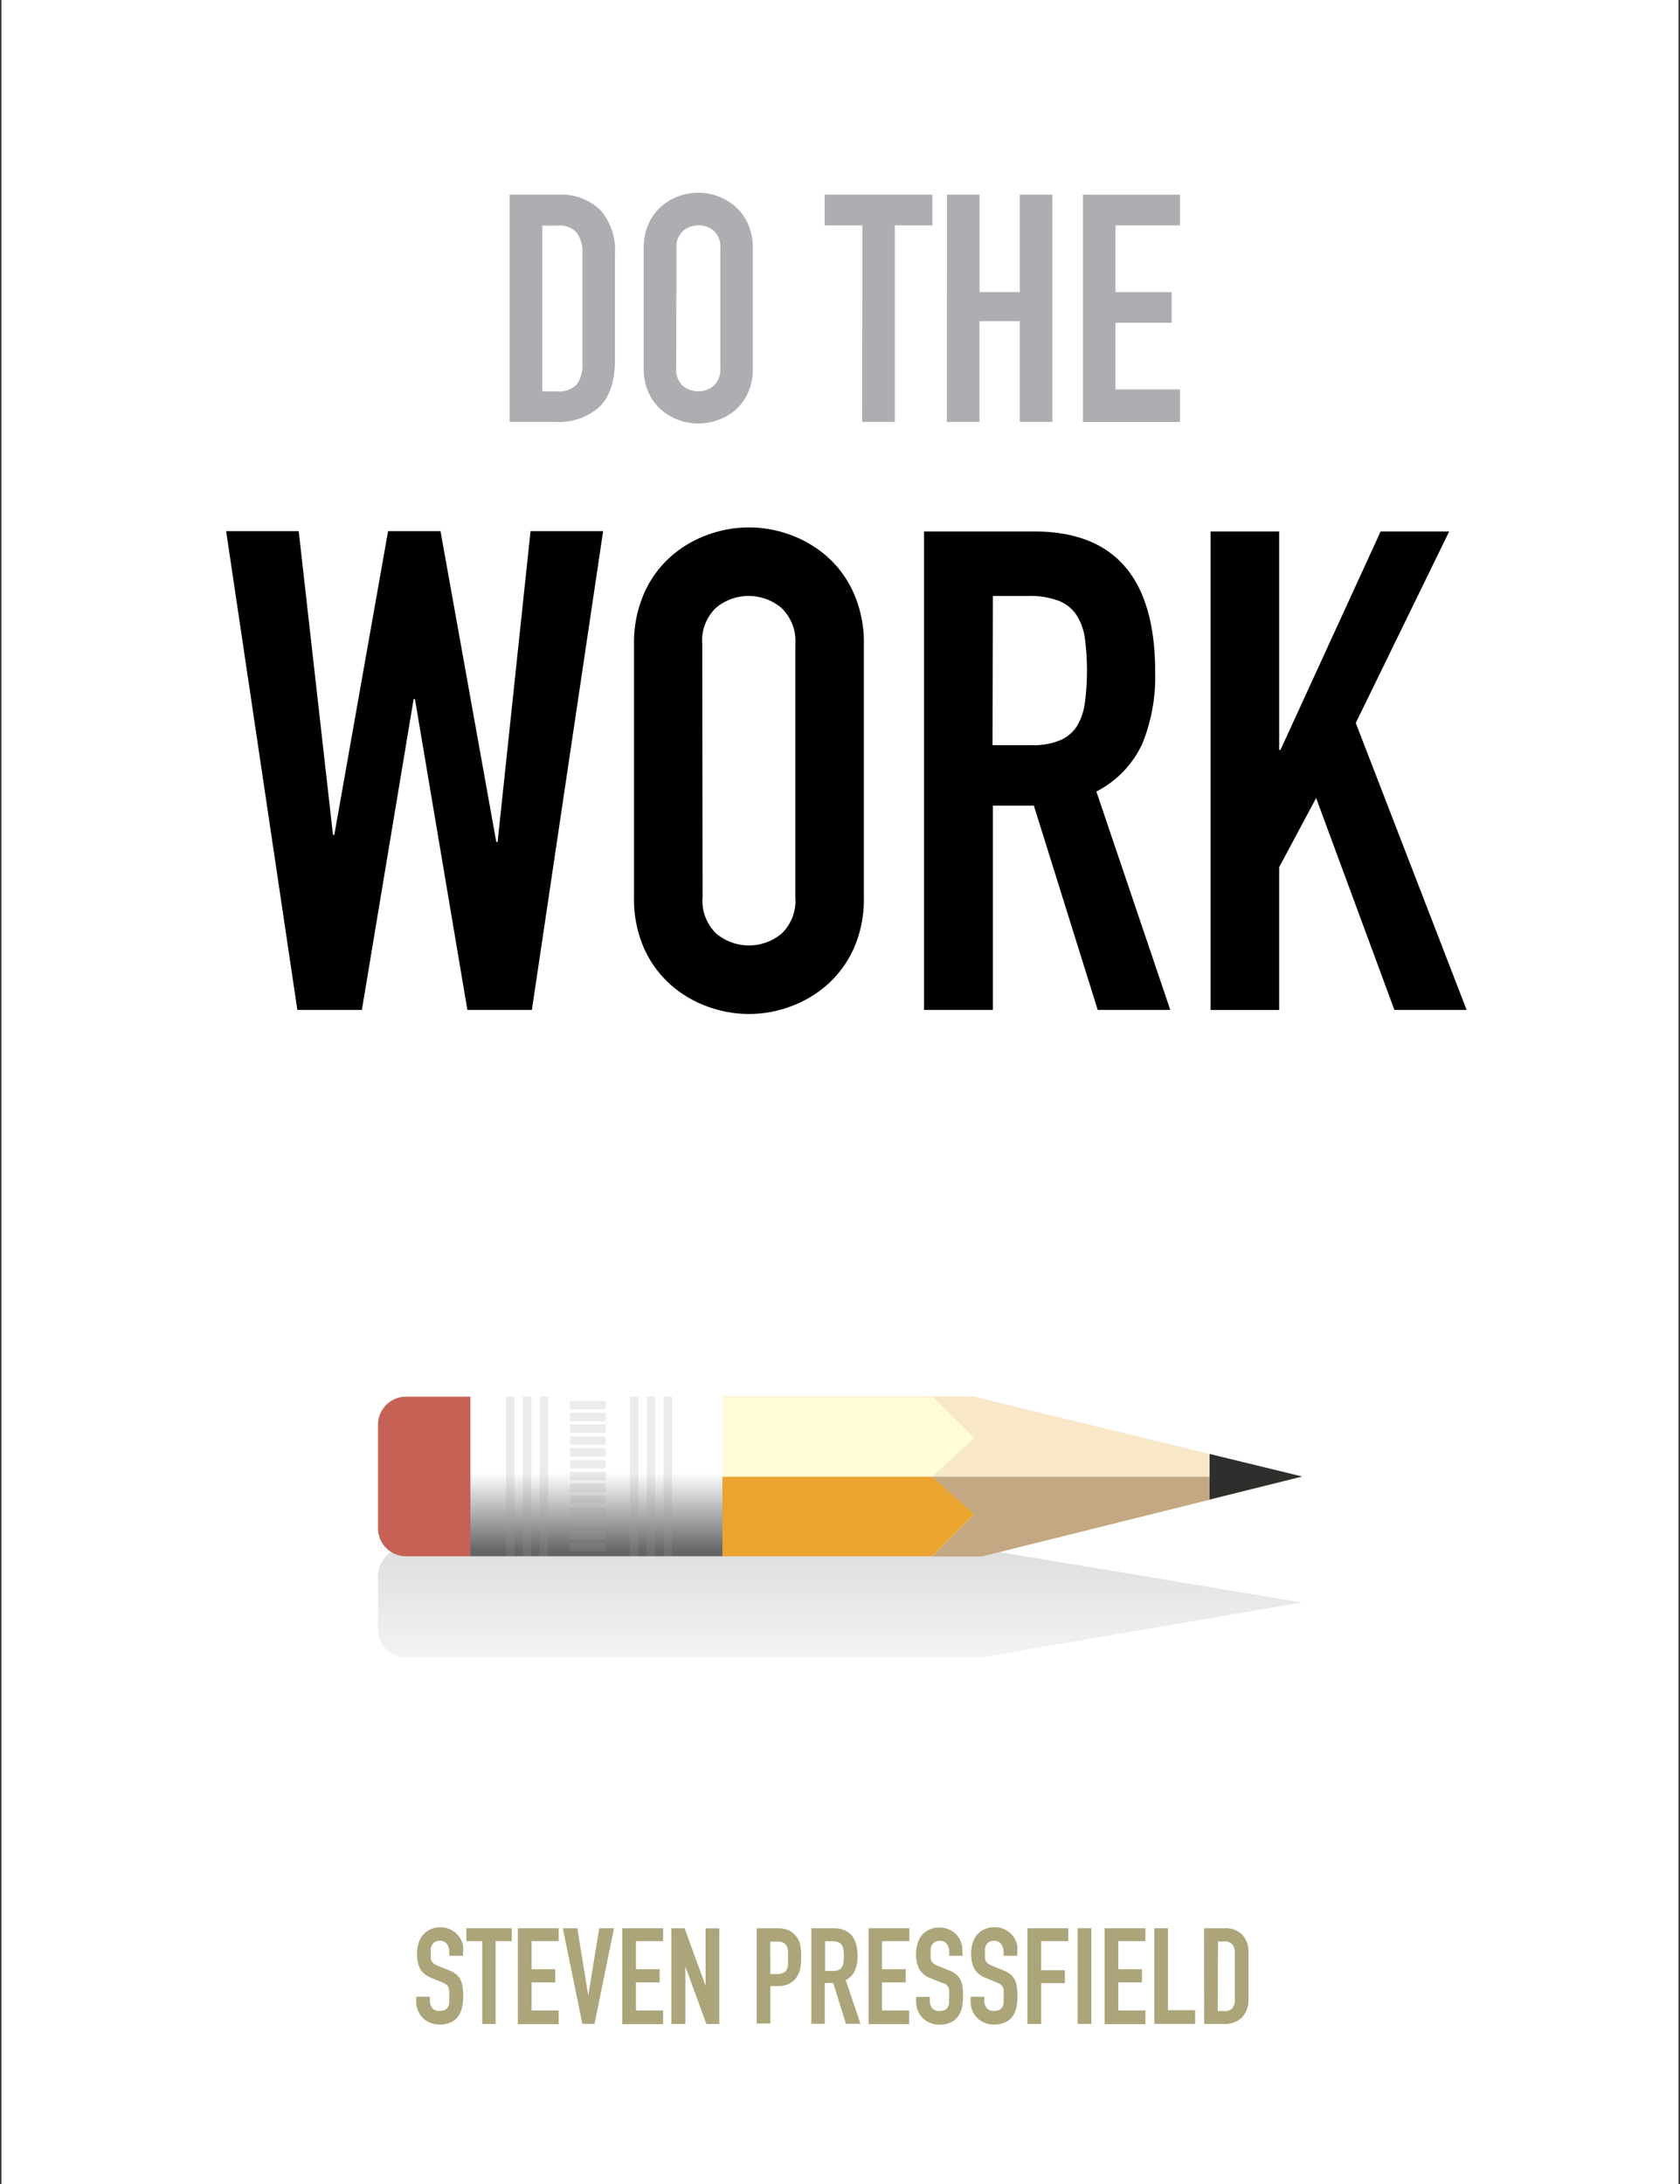 <svg id="Layer_1" data-name="Layer 1" xmlns="http://www.w3.org/2000/svg" xmlns:xlink="http://www.w3.org/1999/xlink" viewBox="0 0 200 260"><rect x="0" y="0" width="200" height="260" fill="#333333" stroke="none"/><defs><linearGradient id="linear-gradient" x1="100" y1="205" x2="100" y2="-4" gradientUnits="userSpaceOnUse"><stop offset="0" stop-color="#fff"/><stop offset="0.47" stop-color="#636363"/><stop offset="0.94" stop-color="#a9a9a9"/><stop offset="0.99" stop-color="#eaeaea"/></linearGradient><linearGradient id="linear-gradient-2" x1="71" y1="175.32" x2="71" y2="195.51" xlink:href="#linear-gradient"/></defs><title>book-do-the-work</title><rect x="0.17" width="199.65" height="260" style="fill:#fff"/><path d="M60.67,23.18h5.74A6.64,6.64,0,0,1,71.46,25a7.19,7.19,0,0,1,1.75,5.15V42.82q0,3.8-1.84,5.61a7.27,7.27,0,0,1-5.3,1.8h-5.4Zm3.88,23.41h1.79a2.87,2.87,0,0,0,2.32-.82,4,4,0,0,0,.68-2.57v-13a4.09,4.09,0,0,0-.65-2.47,2.76,2.76,0,0,0-2.36-.87H64.55Z" style="fill:#adaeb2"/><path d="M76.63,29.56a6.91,6.91,0,0,1,.57-2.89,6,6,0,0,1,1.5-2.07,6.47,6.47,0,0,1,2.09-1.24,6.74,6.74,0,0,1,4.67,0,6.49,6.49,0,0,1,2.09,1.24,6,6,0,0,1,1.5,2.07,6.91,6.91,0,0,1,.57,2.89V43.85a6.88,6.88,0,0,1-.57,2.91,6.09,6.09,0,0,1-1.5,2.05A6.47,6.47,0,0,1,85.46,50a6.74,6.74,0,0,1-4.67,0,6.45,6.45,0,0,1-2.09-1.23,6.06,6.06,0,0,1-1.5-2.05,6.88,6.88,0,0,1-.57-2.91ZM80.5,43.85a2.57,2.57,0,0,0,.78,2.07,2.89,2.89,0,0,0,3.69,0,2.57,2.57,0,0,0,.78-2.07V29.56A2.58,2.58,0,0,0,85,27.49a2.89,2.89,0,0,0-3.69,0,2.58,2.58,0,0,0-.78,2.07Z" style="fill:#adaeb2"/><path d="M102.66,26.83H98.17V23.18H111v3.65h-4.48V50.23h-3.88Z" style="fill:#adaeb2"/><path d="M112.73,23.18h3.88V34.77h4.79V23.18h3.88V50.23h-3.88v-12H116.6v12h-3.88Z" style="fill:#adaeb2"/><path d="M128.92,23.18h11.55v3.65h-7.68v7.94h6.69v3.65h-6.69v7.94h7.68v3.88H128.92Z" style="fill:#adaeb2"/><path d="M63.32,120.23H55.64l-6.24-37h-.16l-6.16,37H35.4l-8.48-57h8.64l4.08,36.16h.16l6.4-36.16h6.24l6.64,37h.16l3.92-37H71.8Z"/><path d="M75.48,76.71a14.56,14.56,0,0,1,1.2-6.08,12.68,12.68,0,0,1,3.16-4.36,13.62,13.62,0,0,1,4.4-2.6,14.18,14.18,0,0,1,9.84,0,13.65,13.65,0,0,1,4.4,2.6,12.69,12.69,0,0,1,3.16,4.36,14.54,14.54,0,0,1,1.2,6.08v30.08a14.47,14.47,0,0,1-1.2,6.12,12.78,12.78,0,0,1-3.16,4.32,13.61,13.61,0,0,1-4.4,2.6,14.18,14.18,0,0,1-9.84,0,13.58,13.58,0,0,1-4.4-2.6,12.76,12.76,0,0,1-3.16-4.32,14.48,14.48,0,0,1-1.2-6.12Zm8.16,30.08a5.42,5.42,0,0,0,1.64,4.36,6.07,6.07,0,0,0,7.76,0,5.42,5.42,0,0,0,1.64-4.36V76.71A5.43,5.43,0,0,0,93,72.35a6.07,6.07,0,0,0-7.76,0,5.42,5.42,0,0,0-1.64,4.36Z"/><path d="M110,63.27h13.12q14.4,0,14.4,16.72A21.13,21.13,0,0,1,136,88.51a12.06,12.06,0,0,1-5.48,5.72l8.8,26h-8.64l-7.6-24.32H118.2v24.32H110Zm8.16,25.44h4.64a8.2,8.2,0,0,0,3.44-.6,4.42,4.42,0,0,0,2-1.72,7.34,7.34,0,0,0,.92-2.76,30.18,30.18,0,0,0,0-7.6,6.87,6.87,0,0,0-1-2.8A4.53,4.53,0,0,0,126,71.51a9.62,9.62,0,0,0-3.6-.56H118.2Z"/><path d="M144.12,63.27h8.16v26h.16l11.92-26h8.16L161.4,86.07l13.2,34.16H166L156.68,95l-4.4,8.24v17h-8.16Z"/><path d="M55.12,232.83H53.49v-.37a1.75,1.75,0,0,0-.26-1,1,1,0,0,0-.89-.41,1.07,1.07,0,0,0-.55.13.94.94,0,0,0-.34.33,1.36,1.36,0,0,0-.17.46,3.07,3.07,0,0,0,0,.55q0,.34,0,.57a1,1,0,0,0,.12.4.91.91,0,0,0,.28.3,2.49,2.49,0,0,0,.5.26l1.25.5a3.1,3.1,0,0,1,.88.49,2,2,0,0,1,.52.66,2.8,2.8,0,0,1,.25.86,8.77,8.77,0,0,1,.06,1.11A5.88,5.88,0,0,1,55,239a2.82,2.82,0,0,1-.47,1.06,2.26,2.26,0,0,1-.87.7,3.1,3.1,0,0,1-1.33.26,2.91,2.91,0,0,1-1.1-.21,2.63,2.63,0,0,1-1.46-1.42,2.64,2.64,0,0,1-.22-1.07v-.61h1.63v.51a1.34,1.34,0,0,0,.26.81,1,1,0,0,0,.89.36,1.44,1.44,0,0,0,.65-.12.83.83,0,0,0,.35-.34,1.39,1.39,0,0,0,.15-.54q0-.32,0-.7a6.85,6.85,0,0,0,0-.74,1.17,1.17,0,0,0-.14-.46.83.83,0,0,0-.29-.29,3.93,3.93,0,0,0-.49-.24l-1.17-.48A2.58,2.58,0,0,1,50,234.36a4,4,0,0,1-.36-1.78,4.15,4.15,0,0,1,.18-1.22,2.84,2.84,0,0,1,.52-1,2.49,2.49,0,0,1,.87-.66,2.88,2.88,0,0,1,1.23-.25,2.73,2.73,0,0,1,1.11.22,2.78,2.78,0,0,1,.86.59,2.65,2.65,0,0,1,.55.82,2.4,2.4,0,0,1,.19.94Z" style="fill:#aca579"/><path d="M57.41,231.09H55.52v-1.54h5.41v1.54H59v9.86H57.41Z" style="fill:#aca579"/><path d="M61.65,229.55h4.86v1.54H63.28v3.34h2.82V236H63.28v3.34h3.23v1.63H61.65Z" style="fill:#aca579"/><path d="M70.77,240.94H69.33L67,229.55h1.73l1.3,8h0l1.31-8H73.1Z" style="fill:#aca579"/><path d="M74.08,229.55h4.86v1.54H75.71v3.34h2.82V236H75.71v3.34h3.23v1.63H74.08Z" style="fill:#aca579"/><path d="M79.93,229.55H81.5L84,236.42h0v-6.86h1.63v11.39H84.09l-2.5-6.85h0v6.85H79.93Z" style="fill:#aca579"/><path d="M90.08,229.55h2.45a3.65,3.65,0,0,1,1.18.18,2.27,2.27,0,0,1,.93.62,2.44,2.44,0,0,1,.58,1,6.57,6.57,0,0,1,.16,1.62,8.09,8.09,0,0,1-.09,1.29,2.7,2.7,0,0,1-.38,1,2.38,2.38,0,0,1-.9.87,3,3,0,0,1-1.47.31h-.83v4.45H90.08ZM91.71,235h.78a1.67,1.67,0,0,0,.77-.14.91.91,0,0,0,.4-.39,1.5,1.5,0,0,0,.15-.6c0-.23,0-.5,0-.78s0-.52,0-.76a1.78,1.78,0,0,0-.14-.62.92.92,0,0,0-.38-.42,1.45,1.45,0,0,0-.74-.15h-.85Z" style="fill:#aca579"/><path d="M96.59,229.55h2.62q2.88,0,2.88,3.34a4.22,4.22,0,0,1-.31,1.7,2.4,2.4,0,0,1-1.1,1.14l1.76,5.2h-1.73l-1.52-4.86h-1v4.86H96.59Zm1.63,5.09h.93a1.65,1.65,0,0,0,.69-.12.88.88,0,0,0,.39-.34,1.47,1.47,0,0,0,.18-.55,6.06,6.06,0,0,0,0-1.52,1.37,1.37,0,0,0-.2-.56.9.9,0,0,0-.42-.34,1.93,1.93,0,0,0-.72-.11h-.85Z" style="fill:#aca579"/><path d="M103.4,229.55h4.86v1.54H105v3.34h2.82V236H105v3.34h3.23v1.63H103.4Z" style="fill:#aca579"/><path d="M114.6,232.83H113v-.37a1.75,1.75,0,0,0-.26-1,1,1,0,0,0-.89-.41,1.07,1.07,0,0,0-.55.13.94.94,0,0,0-.34.33,1.36,1.36,0,0,0-.17.46,3.07,3.07,0,0,0,0,.55q0,.34,0,.57a1,1,0,0,0,.12.4.91.91,0,0,0,.28.3,2.49,2.49,0,0,0,.5.26l1.25.5a3.1,3.1,0,0,1,.88.49,2,2,0,0,1,.52.66,2.8,2.8,0,0,1,.25.86,8.77,8.77,0,0,1,.06,1.11,5.88,5.88,0,0,1-.14,1.34,2.82,2.82,0,0,1-.47,1.06,2.26,2.26,0,0,1-.87.7,3.1,3.1,0,0,1-1.33.26,2.91,2.91,0,0,1-1.1-.21,2.63,2.63,0,0,1-1.46-1.42,2.64,2.64,0,0,1-.22-1.07v-.61h1.63v.51a1.34,1.34,0,0,0,.26.81,1,1,0,0,0,.89.36,1.44,1.44,0,0,0,.65-.12.83.83,0,0,0,.35-.34,1.39,1.39,0,0,0,.15-.54q0-.32,0-.7a6.85,6.85,0,0,0,0-.74,1.17,1.17,0,0,0-.14-.46.83.83,0,0,0-.29-.29A3.93,3.93,0,0,0,112,236l-1.17-.48a2.58,2.58,0,0,1-1.42-1.14,4,4,0,0,1-.36-1.78,4.15,4.15,0,0,1,.18-1.22,2.84,2.84,0,0,1,.52-1,2.49,2.49,0,0,1,.87-.66,2.88,2.88,0,0,1,1.23-.25,2.73,2.73,0,0,1,1.11.22,2.78,2.78,0,0,1,.86.59,2.65,2.65,0,0,1,.55.82,2.4,2.4,0,0,1,.19.94Z" style="fill:#aca579"/><path d="M121.1,232.83h-1.63v-.37a1.75,1.75,0,0,0-.26-1,1,1,0,0,0-.89-.41,1.07,1.07,0,0,0-.55.13.94.94,0,0,0-.34.33,1.36,1.36,0,0,0-.17.46,3.07,3.07,0,0,0,0,.55q0,.34,0,.57a1,1,0,0,0,.12.4.91.91,0,0,0,.28.3,2.49,2.49,0,0,0,.5.26l1.25.5a3.1,3.1,0,0,1,.88.49,2,2,0,0,1,.52.66,2.8,2.8,0,0,1,.25.86,8.77,8.77,0,0,1,.06,1.11A5.88,5.88,0,0,1,121,239a2.82,2.82,0,0,1-.47,1.06,2.26,2.26,0,0,1-.87.7,3.1,3.1,0,0,1-1.33.26,2.91,2.91,0,0,1-1.1-.21,2.63,2.63,0,0,1-1.46-1.42,2.64,2.64,0,0,1-.22-1.07v-.61h1.63v.51a1.34,1.34,0,0,0,.26.81,1,1,0,0,0,.89.36,1.44,1.44,0,0,0,.65-.12.83.83,0,0,0,.35-.34,1.39,1.39,0,0,0,.15-.54q0-.32,0-.7a6.85,6.85,0,0,0,0-.74,1.17,1.17,0,0,0-.14-.46.83.83,0,0,0-.29-.29,3.93,3.93,0,0,0-.49-.24l-1.17-.48a2.58,2.58,0,0,1-1.42-1.14,4,4,0,0,1-.36-1.78,4.15,4.15,0,0,1,.18-1.22,2.84,2.84,0,0,1,.52-1,2.49,2.49,0,0,1,.87-.66,2.88,2.88,0,0,1,1.23-.25,2.73,2.73,0,0,1,1.11.22,2.78,2.78,0,0,1,.86.59,2.65,2.65,0,0,1,.55.82,2.4,2.4,0,0,1,.19.94Z" style="fill:#aca579"/><path d="M122.32,229.55h4.86v1.54h-3.23v3.46h2.82v1.54h-2.82v4.86h-1.63Z" style="fill:#aca579"/><path d="M128.29,229.55h1.63v11.39h-1.63Z" style="fill:#aca579"/><path d="M131.5,229.55h4.86v1.54h-3.23v3.34h2.82V236h-2.82v3.34h3.23v1.63H131.5Z" style="fill:#aca579"/><path d="M137.42,229.55h1.63v9.76h3.23v1.63h-4.86Z" style="fill:#aca579"/><path d="M143.34,229.55h2.42a2.79,2.79,0,0,1,2.13.78,3,3,0,0,1,.74,2.17v5.33a3.18,3.18,0,0,1-.78,2.36,3.06,3.06,0,0,1-2.23.76h-2.27Zm1.63,9.86h.75a1.21,1.21,0,0,0,1-.34A1.66,1.66,0,0,0,147,238V232.5a1.72,1.72,0,0,0-.27-1,1.16,1.16,0,0,0-1-.37H145Z" style="fill:#aca579"/><path d="M116.87,197.3H111l0,0H48.34A3.33,3.33,0,0,1,45,193.94v-6.33a3.34,3.34,0,0,1,3.34-3.34H116l39,6.5Z" style="fill:url(#linear-gradient)"/><path d="M48.34,166.27H56a0,0,0,0,1,0,0v19a0,0,0,0,1,0,0H48.34A3.34,3.34,0,0,1,45,181.93V169.61A3.34,3.34,0,0,1,48.34,166.27Z" style="fill:#c56255"/><rect x="56" y="166.27" width="30" height="19" style="fill:url(#linear-gradient-2)"/><rect x="86" y="166.27" width="30" height="19" style="fill:#eaa530"/><rect x="86" y="166.27" width="30" height="9.53" style="fill:#fffdd9"/><polygon points="111 185.27 116 180.25 111 175.77 116 171.17 111 166.27 116 166.27 155 175.77 116.87 185.27 111 185.27" style="fill:#f8e7c9"/><polygon points="111 185.3 116 180.28 111 175.8 155 175.8 116.87 185.3 111 185.3" style="fill:#c4a883"/><polygon points="155 175.77 144 178.51 144 173.09 155 175.77" style="fill:#2e2e2c"/><line x1="60.75" y1="166.27" x2="60.75" y2="185.27" style="fill:none;stroke:#9c9b99;stroke-miterlimit:10;opacity:0.2"/><line x1="62.75" y1="166.27" x2="62.75" y2="185.27" style="fill:none;stroke:#9c9b99;stroke-miterlimit:10;opacity:0.2"/><line x1="64.75" y1="166.27" x2="64.75" y2="185.27" style="fill:none;stroke:#9c9b99;stroke-miterlimit:10;opacity:0.2"/><line x1="75.5" y1="166.27" x2="75.5" y2="185.27" style="fill:none;stroke:#9c9b99;stroke-miterlimit:10;opacity:0.2"/><line x1="77.5" y1="166.27" x2="77.5" y2="185.27" style="fill:none;stroke:#9c9b99;stroke-miterlimit:10;opacity:0.2"/><line x1="79.5" y1="166.27" x2="79.5" y2="185.27" style="fill:none;stroke:#9c9b99;stroke-miterlimit:10;opacity:0.2"/><line x1="67.86" y1="167.28" x2="72.11" y2="167.28" style="fill:none;stroke:#9c9b99;stroke-miterlimit:10;opacity:0.2"/><line x1="67.86" y1="168.69" x2="72.11" y2="168.69" style="fill:none;stroke:#9c9b99;stroke-miterlimit:10;opacity:0.2"/><line x1="67.86" y1="170.09" x2="72.11" y2="170.09" style="fill:none;stroke:#9c9b99;stroke-miterlimit:10;opacity:0.2"/><line x1="67.86" y1="171.5" x2="72.11" y2="171.5" style="fill:none;stroke:#9c9b99;stroke-miterlimit:10;opacity:0.2"/><line x1="67.86" y1="172.9" x2="72.11" y2="172.9" style="fill:none;stroke:#9c9b99;stroke-miterlimit:10;opacity:0.2"/><line x1="67.86" y1="174.31" x2="72.11" y2="174.31" style="fill:none;stroke:#9c9b99;stroke-miterlimit:10;opacity:0.2"/><line x1="67.86" y1="175.72" x2="72.11" y2="175.72" style="fill:none;stroke:#9c9b99;stroke-miterlimit:10;opacity:0.2"/><line x1="67.86" y1="177.12" x2="72.11" y2="177.12" style="fill:none;stroke:#9c9b99;stroke-miterlimit:10;opacity:0.2"/><line x1="67.86" y1="178.53" x2="72.11" y2="178.53" style="fill:none;stroke:#9c9b99;stroke-miterlimit:10;opacity:0.2"/><line x1="67.86" y1="179.93" x2="72.11" y2="179.93" style="fill:none;stroke:#9c9b99;stroke-miterlimit:10;opacity:0.2"/><line x1="67.86" y1="181.34" x2="72.11" y2="181.34" style="fill:none;stroke:#9c9b99;stroke-miterlimit:10;opacity:0.2"/><line x1="67.86" y1="182.75" x2="72.11" y2="182.75" style="fill:none;stroke:#9c9b99;stroke-miterlimit:10;opacity:0.2"/><line x1="67.86" y1="184.15" x2="72.11" y2="184.15" style="fill:none;stroke:#9c9b99;stroke-miterlimit:10;opacity:0.2"/></svg>